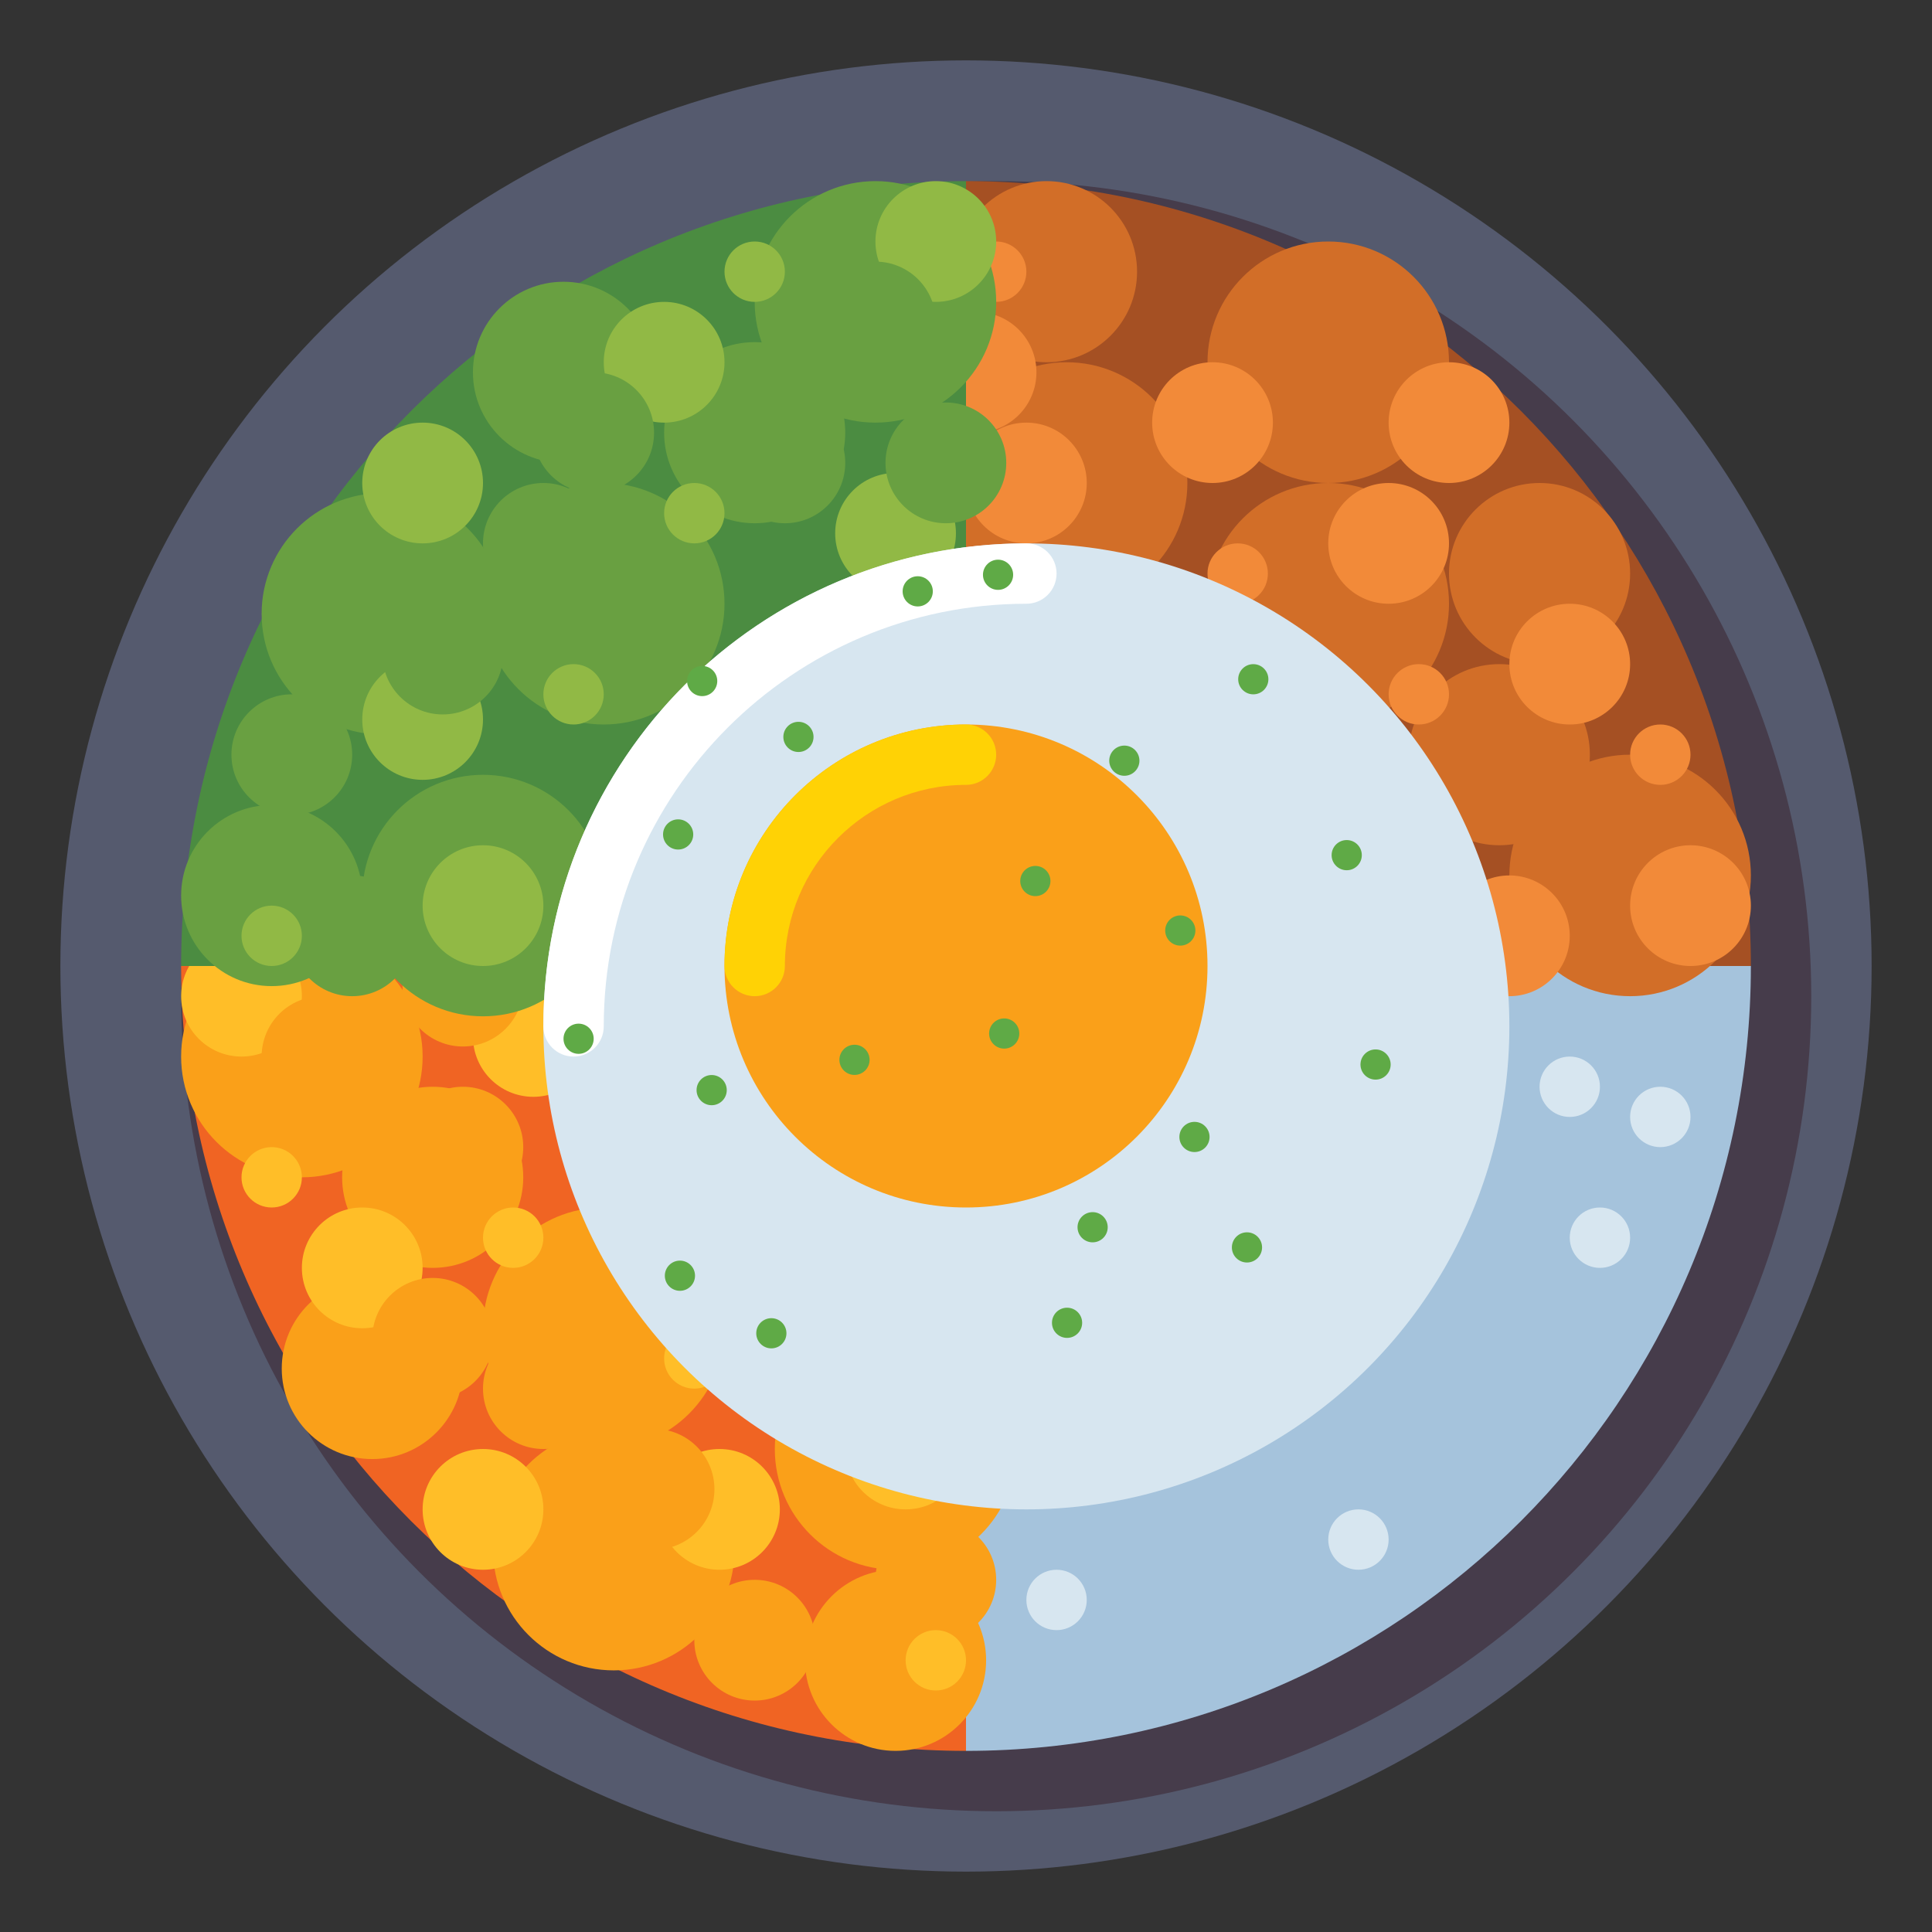 <svg id="Layer_1" enable-background="new 0 0 512 512" height="512" viewBox="0 0 512 512" width="512" xmlns="http://www.w3.org/2000/svg"><rect x="0" y="0" width="512" height="512" fill="#333333" stroke="none"/><g><g><circle cx="256" cy="256" fill="#555a6e" r="240"/></g><g><circle cx="264" cy="264" fill="#463c4b" r="216"/></g><g><path d="m464 256h-208v208c114.875 0 208-93.125 208-208z" fill="#a5c3dc"/></g><g><g><path d="m48 256h208v208c-114.875 0-208-93.125-208-208z" fill="#f06423"/></g><g><circle cx="237.333" cy="384" fill="#faa019" r="32"/></g><g><circle cx="160" cy="352" fill="#faa019" r="32"/></g><g><circle cx="162.667" cy="410.667" fill="#faa019" r="32"/></g><g><circle cx="237.333" cy="440" fill="#faa019" r="24"/></g><g><circle cx="98.667" cy="362.667" fill="#faa019" r="24"/></g><g><circle cx="114.667" cy="312" fill="#faa019" r="24"/></g><g><circle cx="80" cy="280" fill="#faa019" r="32"/></g><g><circle cx="190.667" cy="400" fill="#ffbe28" r="16"/></g><g><circle cx="200" cy="434.667" fill="#faa019" r="16"/></g><g><circle cx="248" cy="418.667" fill="#faa019" r="16"/></g><g><circle cx="128" cy="400" fill="#ffbe28" r="16"/></g><g><circle cx="141.333" cy="274.667" fill="#ffbe28" r="16"/></g><g><circle cx="144" cy="368" fill="#faa019" r="16"/></g><g><circle cx="96" cy="336" fill="#ffbe28" r="16"/></g><g><circle cx="240" cy="384" fill="#ffbe28" r="16"/></g><g><circle cx="122.667" cy="304" fill="#faa019" r="16"/></g><g><circle cx="64" cy="264" fill="#ffbe28" r="16"/></g><g><circle cx="72" cy="312" fill="#ffbe28" r="8"/></g><g><circle cx="136" cy="328" fill="#ffbe28" r="8"/></g><g><circle cx="184" cy="360" fill="#ffbe28" r="8"/></g><g><circle cx="248" cy="440" fill="#ffbe28" r="8"/></g><g><circle cx="85.333" cy="280" fill="#faa019" r="16"/></g><g><circle cx="114.667" cy="354.667" fill="#faa019" r="16"/></g><g><circle cx="173.333" cy="394.667" fill="#faa019" r="16"/></g><g><circle cx="122.667" cy="261.333" fill="#faa019" r="16"/></g></g><g><path d="m464 256h-208v-208c114.875 0 208 93.125 208 208z" fill="#a55023"/></g><g><circle cx="282.667" cy="128" fill="#d26e28" r="32"/></g><g><circle cx="352" cy="160" fill="#d26e28" r="32"/></g><g><circle cx="352" cy="96" fill="#d26e28" r="32"/></g><g><circle cx="277.333" cy="72" fill="#d26e28" r="24"/></g><g><circle cx="408" cy="152" fill="#d26e28" r="24"/></g><g><circle cx="397.333" cy="200" fill="#d26e28" r="24"/></g><g><circle cx="432" cy="232" fill="#d26e28" r="32"/></g><g><circle cx="321.333" cy="112" fill="#f28a39" r="16"/></g><g><circle cx="258.667" cy="98.667" fill="#f28a39" r="16"/></g><g><circle cx="384" cy="112" fill="#f28a39" r="16"/></g><g><circle cx="368" cy="144" fill="#f28a39" r="16"/></g><g><circle cx="416" cy="176" fill="#f28a39" r="16"/></g><g><circle cx="272" cy="128" fill="#f28a39" r="16"/></g><g><circle cx="400" cy="248" fill="#f28a39" r="16"/></g><g><circle cx="448" cy="240" fill="#f28a39" r="16"/></g><g><circle cx="440" cy="200" fill="#f28a39" r="8"/></g><g><circle cx="376" cy="184" fill="#f28a39" r="8"/></g><g><circle cx="328" cy="152" fill="#f28a39" r="8"/></g><g><circle cx="264" cy="72" fill="#f28a39" r="8"/></g><g><path d="m256 48v208h-208c0-114.875 93.125-208 208-208z" fill="#4b8c41"/></g><g><circle cx="128" cy="237.333" fill="#69a041" r="32"/></g><g><circle cx="160" cy="160" fill="#69a041" r="32"/></g><g><circle cx="101.333" cy="162.667" fill="#69a041" r="32"/></g><g><circle cx="72" cy="237.333" fill="#69a041" r="24"/></g><g><circle cx="149.333" cy="98.667" fill="#69a041" r="24"/></g><g><circle cx="200" cy="114.667" fill="#69a041" r="24"/></g><g><circle cx="232" cy="80" fill="#69a041" r="32"/></g><g><circle cx="112" cy="190.667" fill="#91b945" r="16"/></g><g><circle cx="77.333" cy="200" fill="#69a041" r="16"/></g><g><circle cx="93.333" cy="248" fill="#69a041" r="16"/></g><g><circle cx="112" cy="128" fill="#91b945" r="16"/></g><g><circle cx="237.333" cy="141.333" fill="#91b945" r="16"/></g><g><circle cx="144" cy="144" fill="#69a041" r="16"/></g><g><circle cx="176" cy="96" fill="#91b945" r="16"/></g><g><circle cx="128" cy="240" fill="#91b945" r="16"/></g><g><circle cx="208" cy="122.667" fill="#69a041" r="16"/></g><g><circle cx="248" cy="64" fill="#91b945" r="16"/></g><g><circle cx="200" cy="72" fill="#91b945" r="8"/></g><g><circle cx="184" cy="136" fill="#91b945" r="8"/></g><g><circle cx="152" cy="184" fill="#91b945" r="8"/></g><g><circle cx="72" cy="248" fill="#91b945" r="8"/></g><g><g><circle cx="272" cy="272" fill="#d7e6f0" r="128"/></g><path d="m152 280c4.418 0 8-3.582 8-8 0-61.757 50.243-112 112-112 4.418 0 8-3.582 8-8s-3.582-8-8-8c-70.692 0-128 57.308-128 128 0 4.418 3.582 8 8 8z" fill="#fff"/><g><g><circle cx="256" cy="256" fill="#faa019" r="64"/></g><path d="m200 264c4.418 0 8-3.582 8-8 0-26.467 21.533-48 48-48 4.418 0 8-3.582 8-8s-3.582-8-8-8c-35.346 0-64 28.654-64 64 0 4.418 3.582 8 8 8z" fill="#ffd205"/></g></g><g><circle cx="232" cy="85.333" fill="#69a041" r="16"/></g><g><circle cx="157.333" cy="114.667" fill="#69a041" r="16"/></g><g><circle cx="117.333" cy="173.333" fill="#69a041" r="16"/></g><g><circle cx="250.667" cy="122.667" fill="#69a041" r="16"/></g><g><circle cx="440" cy="296" fill="#d7e6f0" r="8"/></g><g><circle cx="424" cy="328" fill="#d7e6f0" r="8"/></g><g><circle cx="280" cy="424" fill="#d7e6f0" r="8"/></g><g><circle cx="360" cy="408" fill="#d7e6f0" r="8"/></g><g><circle cx="416" cy="288" fill="#d7e6f0" r="8"/></g><g><g><circle cx="332.134" cy="180.006" fill="#5faa46" r="4"/></g><g><circle cx="297.961" cy="201.59" fill="#5faa46" r="4"/></g><g><circle cx="264.495" cy="152.321" fill="#5faa46" r="4"/></g><g><circle cx="211.596" cy="195.29" fill="#5faa46" r="4"/></g><g><circle cx="186.084" cy="180.481" fill="#5faa46" r="4"/></g><g><circle cx="243.207" cy="156.712" fill="#5faa46" r="4"/></g><g><circle cx="188.598" cy="288.893" fill="#5faa46" r="4"/></g><g><circle cx="153.334" cy="275.279" fill="#5faa46" r="4"/></g><g><circle cx="179.715" cy="221.138" fill="#5faa46" r="4"/></g><g><circle cx="316.549" cy="301.304" fill="#5faa46" r="4"/></g><g><circle cx="266.125" cy="273.893" fill="#5faa46" r="4"/></g><g><circle cx="274.378" cy="233.482" fill="#5faa46" r="4"/></g><g><circle cx="364.54" cy="282.111" fill="#5faa46" r="4"/></g><g><circle cx="312.791" cy="246.598" fill="#5faa46" r="4"/></g><g><circle cx="356.893" cy="226.624" fill="#5faa46" r="4"/></g><g><circle cx="204.415" cy="353.332" fill="#5faa46" r="4"/></g><g><circle cx="180.188" cy="338.077" fill="#5faa46" r="4"/></g><g><circle cx="226.451" cy="280.869" fill="#5faa46" r="4"/></g><g><circle cx="282.782" cy="350.555" fill="#5faa46" r="4"/></g><g><circle cx="289.557" cy="325.23" fill="#5faa46" r="4"/></g><g><circle cx="330.461" cy="330.577" fill="#5faa46" r="4"/></g></g></g></svg>